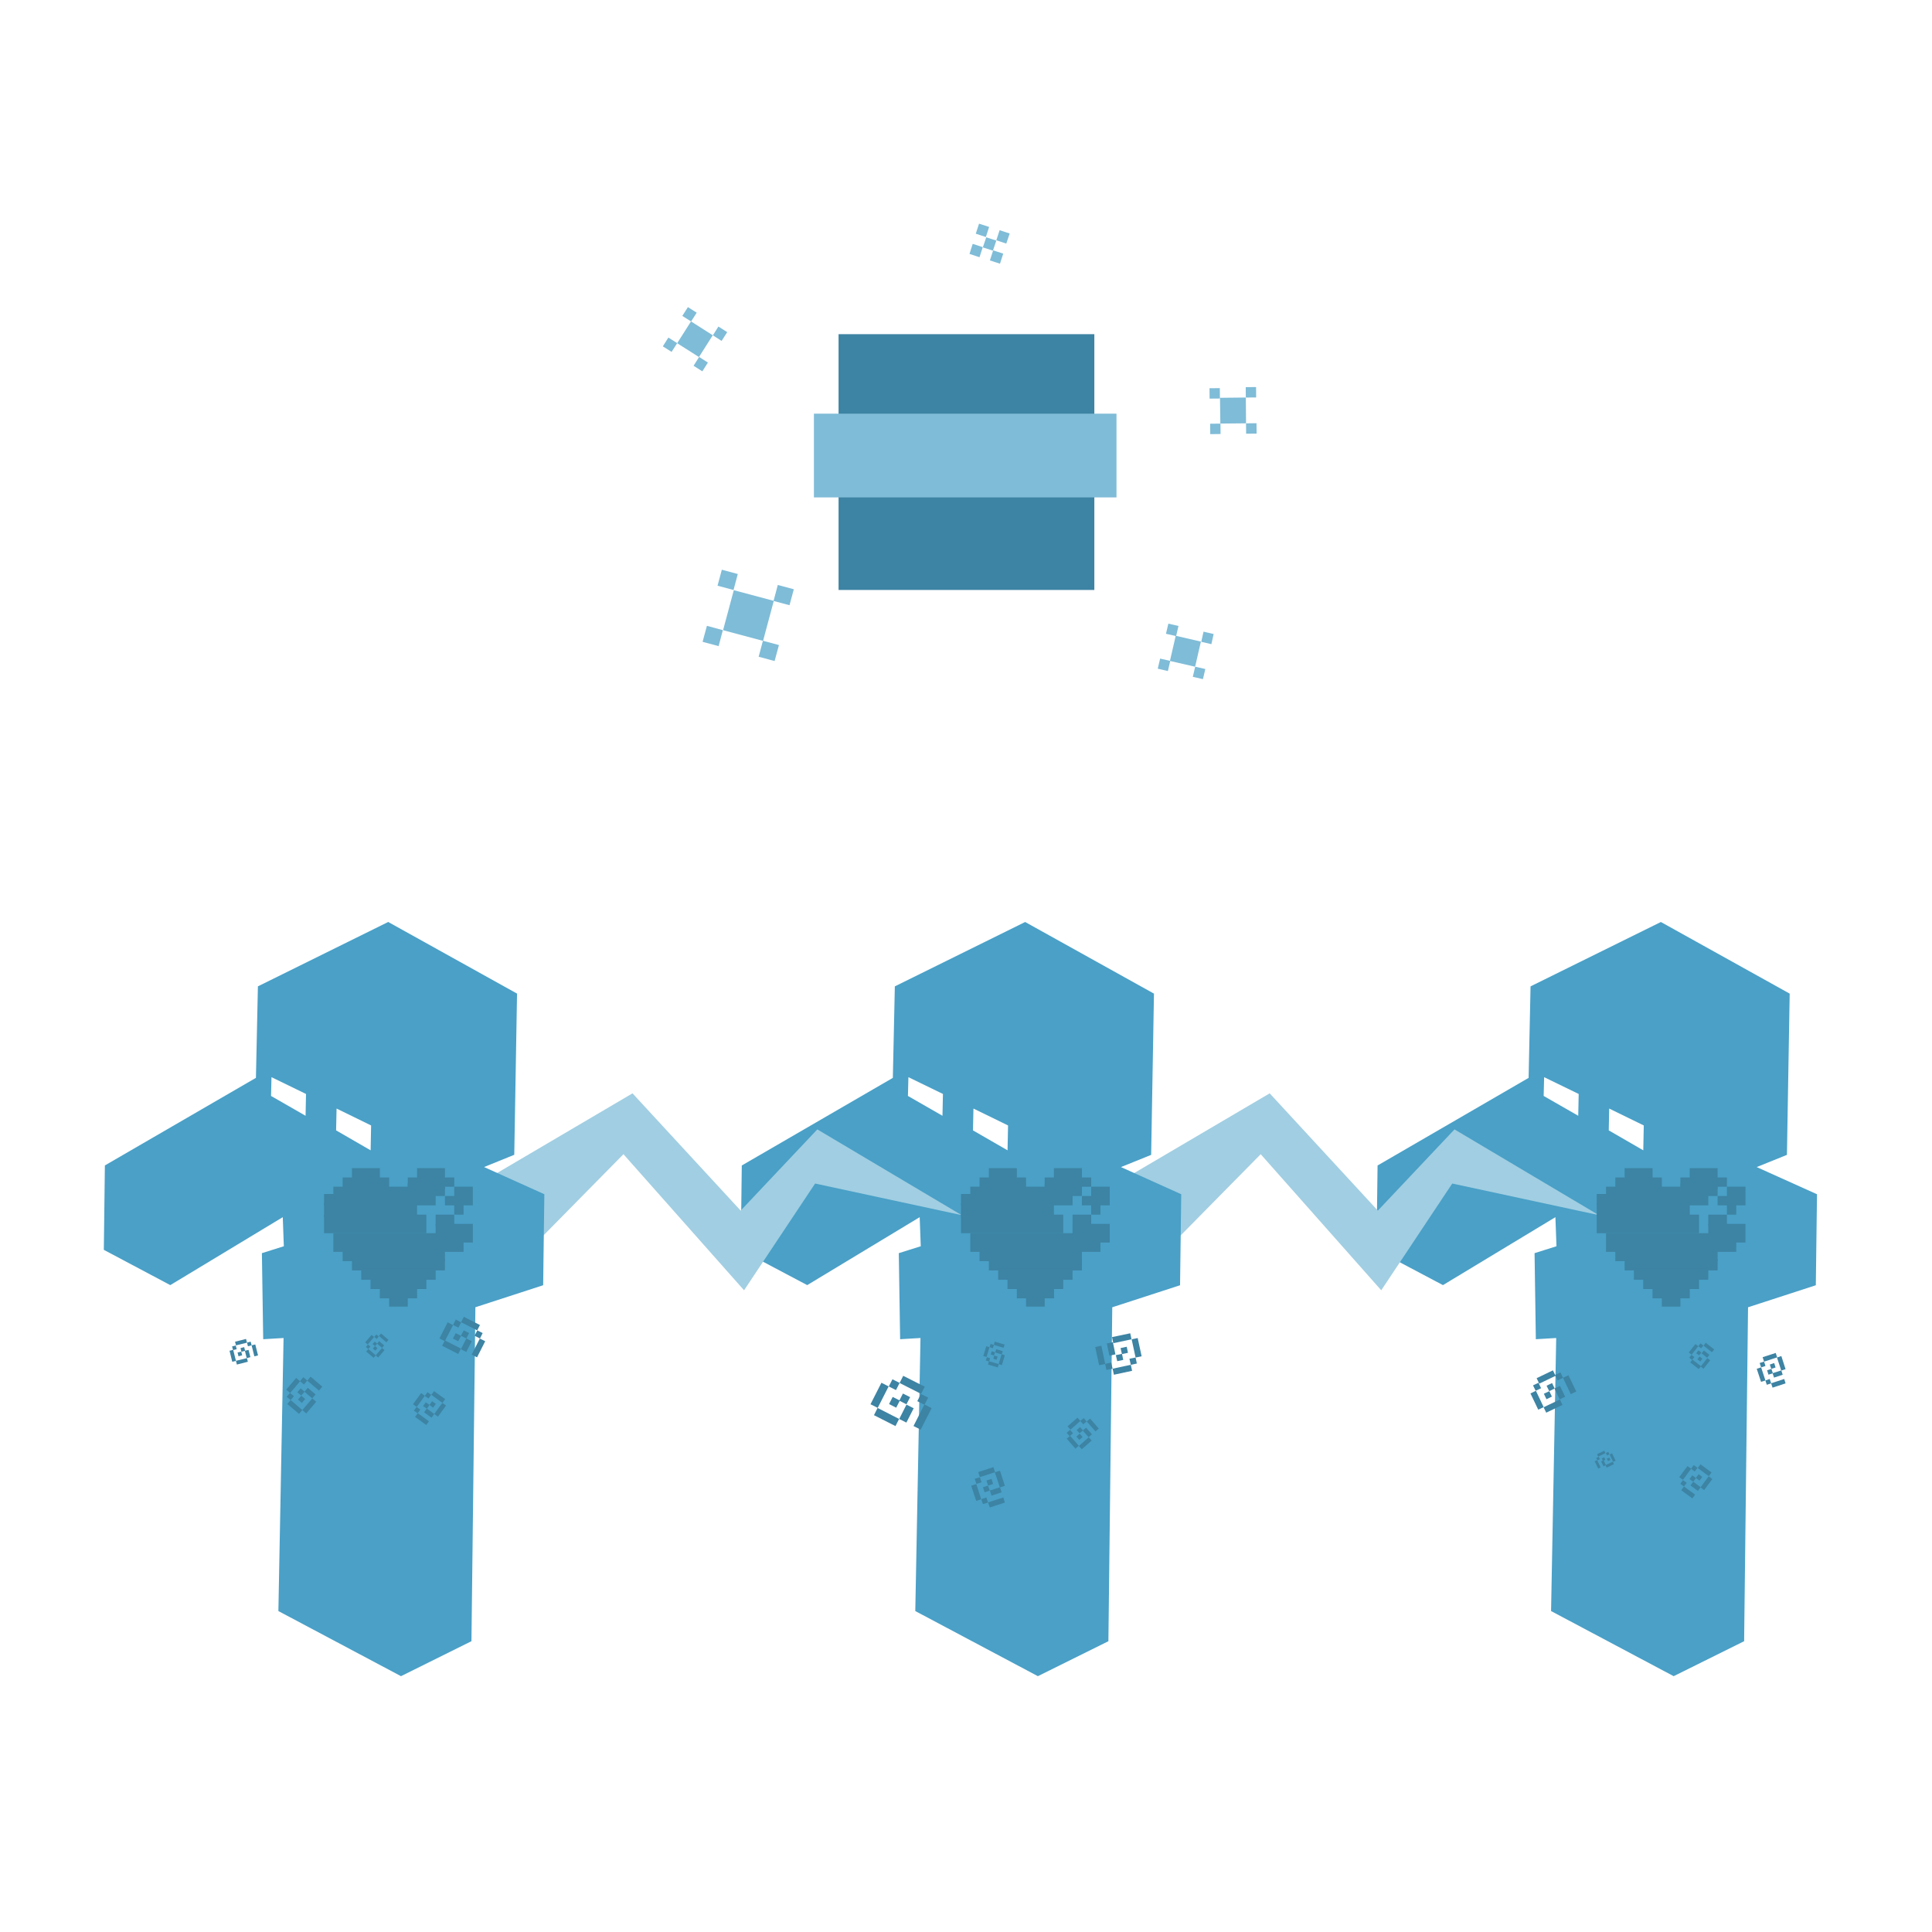 <?xml version="1.0" encoding="utf-8"?>
<!-- Generator: Adobe Illustrator 16.0.0, SVG Export Plug-In . SVG Version: 6.00 Build 0)  -->
<!DOCTYPE svg PUBLIC "-//W3C//DTD SVG 1.1//EN" "http://www.w3.org/Graphics/SVG/1.1/DTD/svg11.dtd">
<svg version="1.1" id="ender_bolt_shamir" xmlns="http://www.w3.org/2000/svg" xmlns:xlink="http://www.w3.org/1999/xlink" x="0px"
	 y="0px" width="511.475px" height="511.473px" viewBox="0 0 511.475 511.473" enable-background="new 0 0 511.475 511.473"
	 xml:space="preserve">
<rect fill="#FFFFFF" width="511.475" height="511.473"/>
<g id="Icon">
	<g id="Zombies">
		<g id="Zombie_2_">
			<path id="path4213_2_" fill="#4AA0C7" d="M443.083,443.747l-32.455-17.239l1.362-72.287l-5.392,0.32l-0.34-22.781l5.802-1.83
				l-0.284-7.7l-29.771,17.989l-17.598-9.315l0.29-22.354l39.986-23.193l0.513-24.226l34.501-17.042l34.1,18.962l-0.729,42.687
				l-8.009,3.231l15.971,7.195l-0.313,24.09l-17.942,5.832l-1.039,88.406L443.083,443.747z"/>
			<g id="g4565_2_">
				<path id="rect4547_2_" fill="#FFFFFF" d="M408.792,285.17l9.146,4.445l-0.117,5.776l-9.156-5.251L408.792,285.17z"/>
				<path id="rect4547-1_2_" fill="#FFFFFF" d="M426.015,293.476l9.156,4.474l-0.133,6.586l-9.139-5.285L426.015,293.476z"/>
			</g>
		</g>
		<polygon fill="#A1CEE2" points="423.261,321.688 384.466,313.326 365.669,341.587 333.757,305.561 293.171,346.748 
			295.548,313.326 336.138,289.45 364.769,320.494 385.061,298.994 		"/>
		<g id="Zombie_1_">
			<path id="path4213_1_" fill="#4AA0C7" d="M274.767,443.747l-32.453-17.239l1.375-72.287l-5.389,0.32l-0.355-22.781l5.816-1.83
				l-0.283-7.7l-29.775,17.989l-17.598-9.315l0.275-22.354l39.99-23.193l0.528-24.226l34.5-17.042l34.101,18.962l-0.743,42.687
				l-7.994,3.231l15.957,7.195l-0.313,24.09l-17.947,5.832l-1.021,88.406L274.767,443.747z"/>
			<g id="g4565_1_">
				<path id="rect4547_1_" fill="#FFFFFF" d="M240.493,285.17l9.143,4.445l-0.129,5.776l-9.143-5.251L240.493,285.17z"/>
				<path id="rect4547-1_1_" fill="#FFFFFF" d="M257.713,293.476l9.158,4.474l-0.131,6.586l-9.159-5.281L257.713,293.476z"/>
			</g>
		</g>
		<polygon fill="#A1CEE2" points="254.568,321.688 215.79,313.326 196.982,341.587 165.054,305.561 124.484,346.748 126.87,313.326 
			167.451,289.45 196.085,320.494 216.375,298.994 		"/>
		<g id="Zombie">
			<path id="path4213" fill="#4AA0C7" d="M106.16,443.747L73.7,426.508l1.37-72.287l-5.389,0.32l-0.347-22.781l5.808-1.83
				l-0.281-7.7l-29.778,17.989l-17.595-9.338l0.277-22.343l39.989-23.188l0.524-24.224l34.495-17.044l34.107,18.962l-0.735,42.675
				l-7.995,3.241l15.958,7.199l-0.313,24.09l-17.942,5.83l-1.042,88.408L106.16,443.747z"/>
			<g id="g4565">
				<path id="rect4547" fill="#FFFFFF" d="M71.874,285.17l9.142,4.445l-0.118,5.776l-9.143-5.251L71.874,285.17z"/>
				<path id="rect4547-1" fill="#FFFFFF" d="M89.104,293.476l9.143,4.474l-0.125,6.586l-9.143-5.281L89.104,293.476z"/>
			</g>
		</g>
	</g>
	<g id="Particles">
		<g>
			<polygon fill="#3D83A3" points="81.348,365.506 82.227,364.462 85.317,367.096 84.444,368.14 			"/>
			<polygon fill="#3D83A3" points="79.43,365.651 80.307,364.609 81.332,365.5 80.458,366.53 			"/>
			<polygon fill="#3D83A3" points="75.78,367.882 78.412,364.792 79.445,365.673 76.811,368.771 			"/>
			<polygon fill="#3D83A3" points="75.905,369.771 76.787,368.759 77.812,369.617 76.936,370.661 			"/>
			<polygon fill="#3D83A3" points="76.063,371.686 76.941,370.653 80.035,373.289 79.156,374.301 			"/>
			<polygon fill="#3D83A3" points="80.043,373.307 82.676,370.209 83.708,371.098 81.076,374.186 			"/>
			<polygon fill="#3D83A3" points="80.605,368.452 81.48,367.41 83.542,369.167 82.66,370.201 			"/>
			<polygon fill="#3D83A3" points="78.719,368.594 79.598,367.55 80.625,368.438 79.753,369.452 			"/>
			<polygon fill="#3D83A3" points="78.887,370.52 79.763,369.494 80.789,370.366 79.915,371.408 			"/>
		</g>
		<g>
			
				<rect x="101.065" y="353.04" transform="matrix(-0.651 0.759 -0.759 -0.651 436.591 507.832)" fill="#3D83A3" width="0.854" height="2.59"/>
			<polygon fill="#3D83A3" points="99.069,353.932 99.627,353.283 100.282,353.823 99.728,354.478 			"/>
			<polygon fill="#3D83A3" points="96.689,355.368 98.362,353.409 99.021,353.961 97.344,355.94 			"/>
			<polygon fill="#3D83A3" points="96.855,356.591 97.414,355.94 98.066,356.48 97.505,357.146 			"/>
			<polygon fill="#3D83A3" points="96.95,357.8 97.507,357.125 99.474,358.808 98.911,359.458 			"/>
			<polygon fill="#3D83A3" points="99.462,358.817 101.138,356.87 101.792,357.412 100.121,359.39 			"/>
			<polygon fill="#3D83A3" points="99.831,355.71 100.384,355.063 101.691,356.174 101.137,356.841 			"/>
			<polygon fill="#3D83A3" points="98.643,355.818 99.199,355.172 99.851,355.71 99.297,356.377 			"/>
			<polygon fill="#3D83A3" points="98.712,357.027 99.271,356.353 99.922,356.917 99.365,357.567 			"/>
		</g>
		<g>
			<polygon fill="#3D83A3" points="66.611,356.158 67.581,355.933 68.311,358.823 67.338,359.081 			"/>
			<polygon fill="#3D83A3" points="65.395,355.432 66.371,355.188 66.614,356.15 65.637,356.408 			"/>
			<polygon fill="#3D83A3" points="62.229,355.205 65.14,354.472 65.381,355.457 62.471,356.168 			"/>
			<polygon fill="#3D83A3" points="61.447,356.451 62.418,356.216 62.657,357.192 61.687,357.416 			"/>
			<polygon fill="#3D83A3" points="60.769,357.593 61.737,357.367 62.465,360.271 61.49,360.512 			"/>
			<polygon fill="#3D83A3" points="62.463,360.262 65.375,359.545 65.615,360.51 62.706,361.249 			"/>
			<polygon fill="#3D83A3" points="64.831,357.597 65.798,357.369 66.286,359.293 65.313,359.549 			"/>
			<polygon fill="#3D83A3" points="63.673,356.892 64.647,356.636 64.888,357.619 63.913,357.856 			"/>
			<polygon fill="#3D83A3" points="62.897,358.063 63.87,357.839 64.115,358.804 63.142,359.06 			"/>
		</g>
		<g>
			<polygon fill="#3D83A3" points="124.869,358.623 127.031,354.368 128.454,355.071 126.288,359.345 			"/>
			<polygon fill="#3D83A3" points="125.63,353.625 126.359,352.204 127.779,352.915 127.06,354.347 			"/>
			<polygon fill="#3D83A3" points="122.072,350.038 122.789,348.617 127.061,350.785 126.334,352.202 			"/>
			<polygon fill="#3D83A3" points="119.938,350.773 120.663,349.345 122.081,350.06 121.361,351.479 			"/>
			<polygon fill="#3D83A3" points="116.344,354.343 118.511,350.071 119.932,350.805 117.769,355.058 			"/>
			
				<rect x="118.719" y="354.439" transform="matrix(-0.454 0.891 -0.891 -0.454 491.737 412.167)" fill="#3D83A3" width="1.592" height="4.781"/>
			<polygon fill="#3D83A3" points="122.025,357.196 123.47,354.349 124.888,355.062 123.443,357.899 			"/>
			<polygon fill="#3D83A3" points="122.031,353.623 122.76,352.202 124.179,352.913 123.453,354.345 			"/>
			<polygon fill="#3D83A3" points="119.909,354.372 120.629,352.943 122.057,353.656 121.328,355.075 			"/>
		</g>
		<g>
			<polygon fill="#3D83A3" points="241.842,377.521 244.733,371.813 246.627,372.794 243.736,378.481 			"/>
			<polygon fill="#3D83A3" points="242.847,370.94 243.805,369.034 245.715,370.003 244.742,371.897 			"/>
			<polygon fill="#3D83A3" points="238.159,366.129 239.117,364.234 244.814,367.107 243.856,369.01 			"/>
			<polygon fill="#3D83A3" points="235.292,367.049 236.266,365.152 238.16,366.113 237.201,368.008 			"/>
			<polygon fill="#3D83A3" points="230.454,371.758 233.349,366.066 235.256,367.037 232.363,372.717 			"/>
			<polygon fill="#3D83A3" points="231.373,374.651 232.332,372.738 238.027,375.647 237.068,377.54 			"/>
			<polygon fill="#3D83A3" points="238.061,375.655 239.978,371.86 241.886,372.825 239.954,376.612 			"/>
			<polygon fill="#3D83A3" points="238.08,370.811 239.039,368.922 240.943,369.881 239.971,371.771 			"/>
			
				<rect x="235.541" y="370.256" transform="matrix(-0.453 0.891 -0.891 -0.453 674.819 328.638)" fill="#3D83A3" width="2.121" height="2.121"/>
		</g>
		<g>
			<polygon fill="#3D83A3" points="263.11,356.057 263.345,355.191 265.952,355.96 265.687,356.807 			"/>
			<polygon fill="#3D83A3" points="261.974,356.647 262.24,355.797 263.12,356.038 262.854,356.913 			"/>
			<polygon fill="#3D83A3" points="260.33,358.986 261.095,356.41 261.942,356.644 261.179,359.252 			"/>
			<polygon fill="#3D83A3" points="260.99,360.178 261.255,359.301 262.103,359.564 261.868,360.432 			"/>
			<polygon fill="#3D83A3" points="261.57,361.243 261.806,360.364 264.415,361.133 264.148,362 			"/>
			<polygon fill="#3D83A3" points="264.394,361.137 265.161,358.528 266.01,358.794 265.241,361.404 			"/>
			<polygon fill="#3D83A3" points="263.465,358.047 263.729,357.198 265.457,357.699 265.191,358.566 			"/>
			<polygon fill="#3D83A3" points="262.281,358.602 262.548,357.725 263.426,357.992 263.159,358.837 			"/>
			<polygon fill="#3D83A3" points="262.979,359.735 263.212,358.875 264.092,359.12 263.827,359.999 			"/>
		</g>
		<g>
			<polygon fill="#3D83A3" points="287.7,376.319 288.59,375.547 290.872,378.183 290.015,378.953 			"/>
			<polygon fill="#3D83A3" points="286.003,376.186 286.893,375.434 287.665,376.306 286.776,377.076 			"/>
			<polygon fill="#3D83A3" points="282.641,377.608 285.246,375.317 286.018,376.178 283.382,378.489 			"/>
			
				<rect x="282.785" y="378.736" transform="matrix(-0.756 0.655 -0.655 -0.756 745.914 480.543)" fill="#3D83A3" width="1.177" height="1.18"/>
			<polygon fill="#3D83A3" points="282.407,380.875 283.297,380.127 285.603,382.746 284.715,383.515 			"/>
			<polygon fill="#3D83A3" points="285.619,382.81 288.232,380.5 288.995,381.377 286.389,383.67 			"/>
			<polygon fill="#3D83A3" points="286.647,378.726 287.537,377.967 289.076,379.714 288.187,380.484 			"/>
			<polygon fill="#3D83A3" points="285.039,378.6 285.929,377.829 286.698,378.688 285.81,379.458 			"/>
			<polygon fill="#3D83A3" points="284.978,380.325 285.837,379.551 286.611,380.43 285.722,381.184 			"/>
		</g>
		<g>
			<polygon fill="#3D83A3" points="289.944,356.61 291.57,356.272 292.583,361.096 290.988,361.434 			"/>
			<polygon fill="#3D83A3" points="292.573,361.072 294.198,360.712 294.536,362.338 292.91,362.676 			"/>
			<polygon fill="#3D83A3" points="294.55,362.35 299.372,361.308 299.709,362.907 294.887,363.945 			"/>
			<polygon fill="#3D83A3" points="299.003,359.72 300.631,359.382 300.968,360.979 299.371,361.315 			"/>
			<polygon fill="#3D83A3" points="299.593,354.57 301.189,354.234 302.231,359.056 300.637,359.394 			"/>
			<polygon fill="#3D83A3" points="294.398,353.982 299.22,352.971 299.557,354.564 294.735,355.595 			"/>
			
				<rect x="293.438" y="355.67" transform="matrix(-0.979 0.206 -0.206 -0.979 655.841 646.307)" fill="#3D83A3" width="1.63" height="3.295"/>
			<polygon fill="#3D83A3" points="295.405,358.761 297.03,358.415 297.368,360.019 295.774,360.356 			"/>
			<polygon fill="#3D83A3" points="296.657,356.884 298.283,356.54 298.618,358.146 297.023,358.481 			"/>
		</g>
		<g>
			<polygon fill="#3D83A3" points="413.79,364.761 415.222,364.085 417.294,368.395 415.847,369.085 			"/>
			<polygon fill="#3D83A3" points="411.657,364 413.102,363.324 413.789,364.757 412.356,365.463 			"/>
			
				<rect x="406.774" y="363.531" transform="matrix(-0.901 0.433 -0.433 -0.901 935.727 515.64)" fill="#3D83A3" width="4.789" height="1.606"/>
			<polygon fill="#3D83A3" points="405.85,366.76 407.301,366.078 407.989,367.517 406.549,368.192 			"/>
			<polygon fill="#3D83A3" points="405.177,368.902 406.61,368.194 408.668,372.519 407.233,373.194 			"/>
			<polygon fill="#3D83A3" points="408.647,372.556 412.975,370.498 413.651,371.931 409.344,373.988 			"/>
			<polygon fill="#3D83A3" points="411.534,367.583 412.98,366.905 414.354,369.767 412.902,370.475 			"/>
			<polygon fill="#3D83A3" points="409.439,366.853 410.894,366.154 411.582,367.591 410.144,368.297 			"/>
			<polygon fill="#3D83A3" points="408.723,368.979 410.167,368.303 410.843,369.735 409.41,370.426 			"/>
		</g>
		<g>
			<polygon fill="#3D83A3" points="468.884,366.207 472.349,365.067 472.714,366.231 469.26,367.363 			"/>
			<polygon fill="#3D83A3" points="467.369,365.463 468.515,365.067 468.903,366.231 467.733,366.604 			"/>
			<polygon fill="#3D83A3" points="465.077,362.373 466.241,361.994 467.373,365.463 466.22,365.828 			"/>
			<polygon fill="#3D83A3" points="465.853,360.838 467.017,360.475 467.39,361.616 466.241,362 			"/>
			<polygon fill="#3D83A3" points="466.632,359.303 470.101,358.179 470.482,359.341 467.021,360.477 			"/>
			<polygon fill="#3D83A3" points="470.437,359.39 471.586,358.996 472.707,362.47 471.567,362.845 			"/>
			<polygon fill="#3D83A3" points="469.269,363.538 471.581,362.796 471.946,363.943 469.652,364.704 			"/>
			<polygon fill="#3D83A3" points="467.819,362.776 468.96,362.393 469.344,363.544 468.184,363.93 			"/>
			<polygon fill="#3D83A3" points="468.545,361.247 469.699,360.852 470.064,362.023 468.922,362.389 			"/>
		</g>
		<g>
			<polygon fill="#3D83A3" points="450.982,356.249 451.574,355.494 453.809,357.237 453.236,357.994 			"/>
			<polygon fill="#3D83A3" points="449.593,356.398 450.186,355.642 450.942,356.228 450.349,356.96 			"/>
			<polygon fill="#3D83A3" points="447.087,358.053 448.836,355.818 449.588,356.412 447.844,358.646 			"/>
			<polygon fill="#3D83A3" points="447.215,359.429 447.8,358.674 448.551,359.266 447.972,360.022 			"/>
			<polygon fill="#3D83A3" points="447.476,360.692 448.048,359.936 450.316,361.697 449.726,362.432 			"/>
			<polygon fill="#3D83A3" points="450.235,361.775 451.998,359.539 452.741,360.119 450.992,362.367 			"/>
			<polygon fill="#3D83A3" points="450.479,358.281 451.062,357.526 452.547,358.68 451.954,359.435 			"/>
			
				<rect x="449.331" y="357.941" transform="matrix(-0.617 0.787 -0.787 -0.617 1009.344 225.305)" fill="#3D83A3" width="0.961" height="0.96"/>
			<polygon fill="#3D83A3" points="449.364,359.863 449.954,359.108 450.689,359.702 450.115,360.449 			"/>
		</g>
		<g>
			
				<rect x="422.648" y="386.615" transform="matrix(-0.901 0.434 -0.434 -0.901 972.345 553.383)" fill="#3D83A3" width="0.711" height="2.139"/>
			<polygon fill="#3D83A3" points="422.597,385.97 423.249,385.663 423.558,386.304 422.902,386.61 			"/>
			
				<rect x="422.879" y="384.525" transform="matrix(-0.901 0.434 -0.434 -0.901 972.928 547.627)" fill="#3D83A3" width="2.138" height="0.711"/>
			
				<rect x="425.293" y="384.507" transform="matrix(-0.901 0.434 -0.434 -0.901 976.148 546.87)" fill="#3D83A3" width="0.711" height="0.711"/>
			<polygon fill="#3D83A3" points="426.138,385.06 426.778,384.751 427.705,386.703 427.063,387.006 			"/>
			<polygon fill="#3D83A3" points="425.035,387.888 426.97,386.962 427.275,387.621 425.344,388.536 			"/>
			<polygon fill="#3D83A3" points="423.879,386.899 424.53,386.591 425.142,387.876 424.496,388.183 			"/>
			
				<rect x="424.247" y="385.752" transform="matrix(-0.9 0.436 -0.436 -0.9 975.006 548.661)" fill="#3D83A3" width="0.713" height="0.714"/>
			
				<rect x="425.273" y="386.096" transform="matrix(-0.901 0.433 -0.433 -0.901 976.703 550.229)" fill="#3D83A3" width="0.712" height="0.712"/>
		</g>
		<g>
			<polygon fill="#3D83A3" points="445.097,394.529 445.816,393.538 448.756,395.69 448.025,396.674 			"/>
			<polygon fill="#3D83A3" points="444.841,392.831 445.54,391.851 446.527,392.562 445.81,393.538 			"/>
			<polygon fill="#3D83A3" points="444.576,391.057 446.737,388.13 447.707,388.829 445.546,391.77 			"/>
			<polygon fill="#3D83A3" points="447.688,388.833 448.406,387.866 449.387,388.598 448.656,389.564 			"/>
			<polygon fill="#3D83A3" points="449.458,388.635 450.186,387.666 453.114,389.816 452.39,390.797 			"/>
			<polygon fill="#3D83A3" points="450.186,393.771 452.345,390.83 453.315,391.56 451.155,394.481 			"/>
			<polygon fill="#3D83A3" points="447.545,393.26 448.271,392.269 450.217,393.716 449.505,394.698 			"/>
			<polygon fill="#3D83A3" points="447.284,391.565 448.007,390.582 448.977,391.298 448.271,392.267 			"/>
			<polygon fill="#3D83A3" points="448.959,391.265 449.688,390.282 450.659,390.993 449.935,391.97 			"/>
		</g>
		<g>
			<polygon fill="#3D83A3" points="109.888,375.108 110.601,374.124 113.549,376.272 112.834,377.247 			"/>
			<polygon fill="#3D83A3" points="109.578,373.458 110.291,372.476 111.274,373.183 110.558,374.161 			"/>
			<polygon fill="#3D83A3" points="109.344,371.75 111.486,368.804 112.467,369.531 110.321,372.466 			"/>
			<polygon fill="#3D83A3" points="112.453,369.549 113.164,368.566 114.141,369.273 113.431,370.244 			"/>
			<polygon fill="#3D83A3" points="114.188,369.26 114.901,368.287 117.845,370.407 117.133,371.406 			"/>
			<polygon fill="#3D83A3" points="114.958,374.341 117.099,371.406 118.081,372.102 115.937,375.048 			"/>
			<polygon fill="#3D83A3" points="112.278,373.889 112.997,372.894 114.956,374.339 114.242,375.321 			"/>
			<polygon fill="#3D83A3" points="112.009,372.224 112.724,371.253 113.707,371.95 112.994,372.939 			"/>
			<polygon fill="#3D83A3" points="113.679,371.931 114.398,370.958 115.378,371.653 114.661,372.656 			"/>
		</g>
		<g>
			<polygon fill="#3D83A3" points="261.588,397.742 265.609,396.443 266.021,397.78 262.03,399.091 			"/>
			<polygon fill="#3D83A3" points="259.776,396.882 261.127,396.439 261.57,397.776 260.219,398.2 			"/>
			<polygon fill="#3D83A3" points="257.109,393.328 258.458,392.884 259.761,396.901 258.443,397.346 			"/>
			<polygon fill="#3D83A3" points="258.05,391.498 259.398,391.08 259.842,392.404 258.492,392.847 			"/>
			<polygon fill="#3D83A3" points="258.973,389.718 262.991,388.409 263.434,389.737 259.414,391.049 			"/>
			<polygon fill="#3D83A3" points="263.378,389.769 264.728,389.345 266.025,393.346 264.708,393.788 			"/>
			<polygon fill="#3D83A3" points="262.052,394.602 264.723,393.741 265.165,395.063 262.496,395.952 			"/>
			<polygon fill="#3D83A3" points="260.225,393.733 261.573,393.301 262.017,394.619 260.669,395.062 			"/>
			<polygon fill="#3D83A3" points="261.152,391.95 262.501,391.526 262.912,392.856 261.596,393.301 			"/>
		</g>
	</g>
	<g>
		<rect x="85.789" y="316.098" fill="#3D83A3" width="29.54" height="2.999"/>
		<rect x="85.789" y="318.532" fill="#3D83A3" width="24.619" height="3.567"/>
		<rect x="85.789" y="321.565" fill="#3D83A3" width="27.078" height="4.905"/>
		<rect x="115.335" y="321.565" fill="#3D83A3" width="4.922" height="3.001"/>
		<rect x="115.329" y="324.014" fill="#3D83A3" width="9.853" height="4.93"/>
		<rect x="88.257" y="326.475" fill="#3D83A3" width="27.628" height="4.939"/>
		<rect x="115.329" y="328.381" fill="#3D83A3" width="7.386" height="3.029"/>
		<rect x="90.717" y="330.852" fill="#3D83A3" width="27.075" height="3.02"/>
		<rect x="93.178" y="333.32" fill="#3D83A3" width="24.615" height="3.003"/>
		<rect x="95.638" y="335.791" fill="#3D83A3" width="19.698" height="3.001"/>
		<rect x="98.099" y="338.237" fill="#3D83A3" width="14.77" height="3.021"/>
		<rect x="100.563" y="340.696" fill="#3D83A3" width="9.851" height="3.02"/>
		<rect x="103.024" y="342.882" fill="#3D83A3" width="4.921" height="3.021"/>
		<rect x="88.257" y="314.169" fill="#3D83A3" width="29.535" height="2.461"/>
		<rect x="90.717" y="311.725" fill="#3D83A3" width="12.308" height="3.001"/>
		<rect x="93.178" y="309.252" fill="#3D83A3" width="7.387" height="2.999"/>
		<rect x="107.945" y="311.725" fill="#3D83A3" width="12.313" height="2.444"/>
		<rect x="110.406" y="309.252" fill="#3D83A3" width="7.386" height="2.999"/>
		<rect x="120.258" y="314.169" fill="#3D83A3" width="4.921" height="4.93"/>
		<rect x="117.792" y="316.63" fill="#3D83A3" width="3.013" height="2.469"/>
		<rect x="107.945" y="313.348" fill="#3D83A3" width="9.848" height="1.378"/>
		<rect x="120.258" y="318.532" fill="#3D83A3" width="2.457" height="3.031"/>
	</g>
	<g>
		<rect x="254.409" y="316.098" fill="#3D83A3" width="29.536" height="2.999"/>
		<rect x="254.409" y="318.532" fill="#3D83A3" width="24.598" height="3.567"/>
		<rect x="254.409" y="321.565" fill="#3D83A3" width="27.067" height="4.905"/>
		<rect x="283.948" y="321.565" fill="#3D83A3" width="4.932" height="3.001"/>
		<rect x="283.944" y="324.014" fill="#3D83A3" width="9.847" height="4.93"/>
		<rect x="256.881" y="326.475" fill="#3D83A3" width="27.63" height="4.939"/>
		<rect x="283.944" y="328.381" fill="#3D83A3" width="7.379" height="3.029"/>
		<rect x="259.318" y="330.852" fill="#3D83A3" width="27.098" height="3.02"/>
		<rect x="261.788" y="333.32" fill="#3D83A3" width="24.628" height="3.003"/>
		<rect x="264.256" y="335.791" fill="#3D83A3" width="19.692" height="3.001"/>
		<rect x="266.725" y="338.237" fill="#3D83A3" width="14.754" height="3.021"/>
		<rect x="269.196" y="340.696" fill="#3D83A3" width="9.844" height="3.02"/>
		<rect x="271.634" y="342.882" fill="#3D83A3" width="4.938" height="3.021"/>
		<rect x="256.881" y="314.169" fill="#3D83A3" width="29.535" height="2.461"/>
		<rect x="259.318" y="311.725" fill="#3D83A3" width="12.318" height="3.001"/>
		<rect x="261.788" y="309.252" fill="#3D83A3" width="7.408" height="2.999"/>
		<rect x="276.571" y="311.725" fill="#3D83A3" width="12.314" height="2.444"/>
		<rect x="279.007" y="309.252" fill="#3D83A3" width="7.409" height="2.999"/>
		<rect x="288.88" y="314.169" fill="#3D83A3" width="4.911" height="4.93"/>
		<rect x="286.416" y="316.63" fill="#3D83A3" width="3.002" height="2.469"/>
		<rect x="276.571" y="313.348" fill="#3D83A3" width="9.845" height="1.378"/>
		<rect x="288.88" y="318.532" fill="#3D83A3" width="2.442" height="3.031"/>
	</g>
	<g>
		<rect x="422.711" y="316.098" fill="#3D83A3" width="29.536" height="2.999"/>
		<rect x="422.711" y="318.532" fill="#3D83A3" width="24.63" height="3.567"/>
		<rect x="422.711" y="321.565" fill="#3D83A3" width="27.086" height="4.905"/>
		<rect x="452.25" y="321.565" fill="#3D83A3" width="4.93" height="3.001"/>
		<rect x="452.246" y="324.014" fill="#3D83A3" width="9.847" height="4.93"/>
		<rect x="425.181" y="326.475" fill="#3D83A3" width="27.63" height="4.939"/>
		<rect x="452.246" y="328.381" fill="#3D83A3" width="7.397" height="3.029"/>
		<rect x="427.642" y="330.852" fill="#3D83A3" width="27.073" height="3.02"/>
		<rect x="430.104" y="333.32" fill="#3D83A3" width="24.61" height="3.003"/>
		<rect x="432.558" y="335.791" fill="#3D83A3" width="19.689" height="3.001"/>
		<rect x="435.025" y="338.237" fill="#3D83A3" width="14.769" height="3.021"/>
		<rect x="437.487" y="340.696" fill="#3D83A3" width="9.854" height="3.02"/>
		<rect x="439.95" y="342.882" fill="#3D83A3" width="4.919" height="3.021"/>
		<rect x="425.181" y="314.169" fill="#3D83A3" width="29.534" height="2.461"/>
		<rect x="427.642" y="311.725" fill="#3D83A3" width="12.313" height="3.001"/>
		<rect x="430.104" y="309.252" fill="#3D83A3" width="7.392" height="2.999"/>
		<rect x="444.873" y="311.725" fill="#3D83A3" width="12.307" height="2.444"/>
		<rect x="447.337" y="309.252" fill="#3D83A3" width="7.381" height="2.999"/>
		<rect x="457.18" y="314.169" fill="#3D83A3" width="4.913" height="4.93"/>
		<rect x="454.715" y="316.63" fill="#3D83A3" width="3" height="2.469"/>
		<rect x="444.873" y="313.348" fill="#3D83A3" width="9.846" height="1.378"/>
		<rect x="457.18" y="318.532" fill="#3D83A3" width="2.464" height="3.031"/>
	</g>
</g>
<g id="Shamir_1_">
	<rect id="Cast_1_" x="222.002" y="88.469" fill="#3D83A3" width="67.713" height="67.718"/>
	<rect id="Band_1_" x="215.476" y="109.515" fill="#7FBCD7" width="80.102" height="22.166"/>
</g>
<g id="Shamir_Particles_1_">
	<g>
		<polygon fill="#7FBCD7" points="309.727,174.976 311.261,168.315 317.924,169.857 316.393,176.507 		"/>
		<polygon fill="#7FBCD7" points="315.782,179.182 316.412,176.499 319.094,177.113 318.465,179.794 		"/>
		<polygon fill="#7FBCD7" points="318.025,169.911 318.619,167.229 321.302,167.853 320.7,170.534 		"/>
		<polygon fill="#7FBCD7" points="308.68,167.782 309.31,165.101 311.991,165.72 311.362,168.4 		"/>
		<polygon fill="#7FBCD7" points="306.502,177.027 307.133,174.349 309.813,174.972 309.182,177.65 		"/>
	</g>
	<g>
		<polygon fill="#7FBCD7" points="191.428,166.832 194.267,156.246 204.853,159.075 202.013,169.661 		"/>
		<polygon fill="#7FBCD7" points="200.844,173.867 201.976,169.633 206.212,170.772 205.07,175 		"/>
		<polygon fill="#7FBCD7" points="204.787,159.099 205.914,154.862 210.154,155.999 209.012,160.226 		"/>
		<polygon fill="#7FBCD7" points="189.96,155.06 191.098,150.829 195.322,151.965 194.196,156.191 		"/>
		<polygon fill="#7FBCD7" points="186.002,169.915 187.145,165.684 191.371,166.823 190.247,171.052 		"/>
	</g>
	<g>
		<polygon fill="#7FBCD7" points="179.271,90.861 182.938,85.091 188.694,88.757 185.043,94.519 		"/>
		<polygon fill="#7FBCD7" points="183.618,96.832 185.088,94.503 187.412,95.985 185.935,98.308 		"/>
		<polygon fill="#7FBCD7" points="188.726,88.774 190.19,86.45 192.52,87.927 191.038,90.25 		"/>
		<polygon fill="#7FBCD7" points="180.639,83.633 182.116,81.306 184.444,82.784 182.962,85.103 		"/>
		<polygon fill="#7FBCD7" points="175.476,91.69 176.947,89.365 179.27,90.842 177.796,93.159 		"/>
	</g>
	<g>
		<polygon fill="#7FBCD7" points="260.199,65.491 261.098,62.823 263.766,63.693 262.865,66.356 		"/>
		
			<rect x="258.79" y="59.65" transform="matrix(-0.309 0.951 -0.951 -0.309 398.554 -167.6)" fill="#7FBCD7" width="2.801" height="2.806"/>
		<polygon fill="#7FBCD7" points="263.769,63.606 264.633,60.948 267.303,61.815 266.403,64.484 		"/>
		<polygon fill="#7FBCD7" points="256.661,67.222 257.51,64.563 260.178,65.43 259.313,68.097 		"/>
		
			<rect x="262.343" y="66.705" transform="matrix(-0.308 0.951 -0.951 -0.308 409.837 -161.797)" fill="#7FBCD7" width="2.8" height="2.806"/>
	</g>
	<g>
		<polygon fill="#7FBCD7" points="322.98,105.313 329.819,105.239 329.876,112.069 323.073,112.136 		"/>
		<polygon fill="#7FBCD7" points="329.876,112.076 332.647,112.043 332.67,114.798 329.897,114.821 		"/>
		<polygon fill="#7FBCD7" points="329.796,102.497 332.532,102.466 332.555,105.22 329.817,105.243 		"/>
		
			<rect x="320.272" y="102.634" transform="matrix(-1 0.009 -0.009 -1 644.157 205.255)" fill="#7FBCD7" width="2.733" height="2.75"/>
		<polygon fill="#7FBCD7" points="320.374,112.179 323.107,112.148 323.13,114.898 320.397,114.933 		"/>
	</g>
</g>
</svg>
